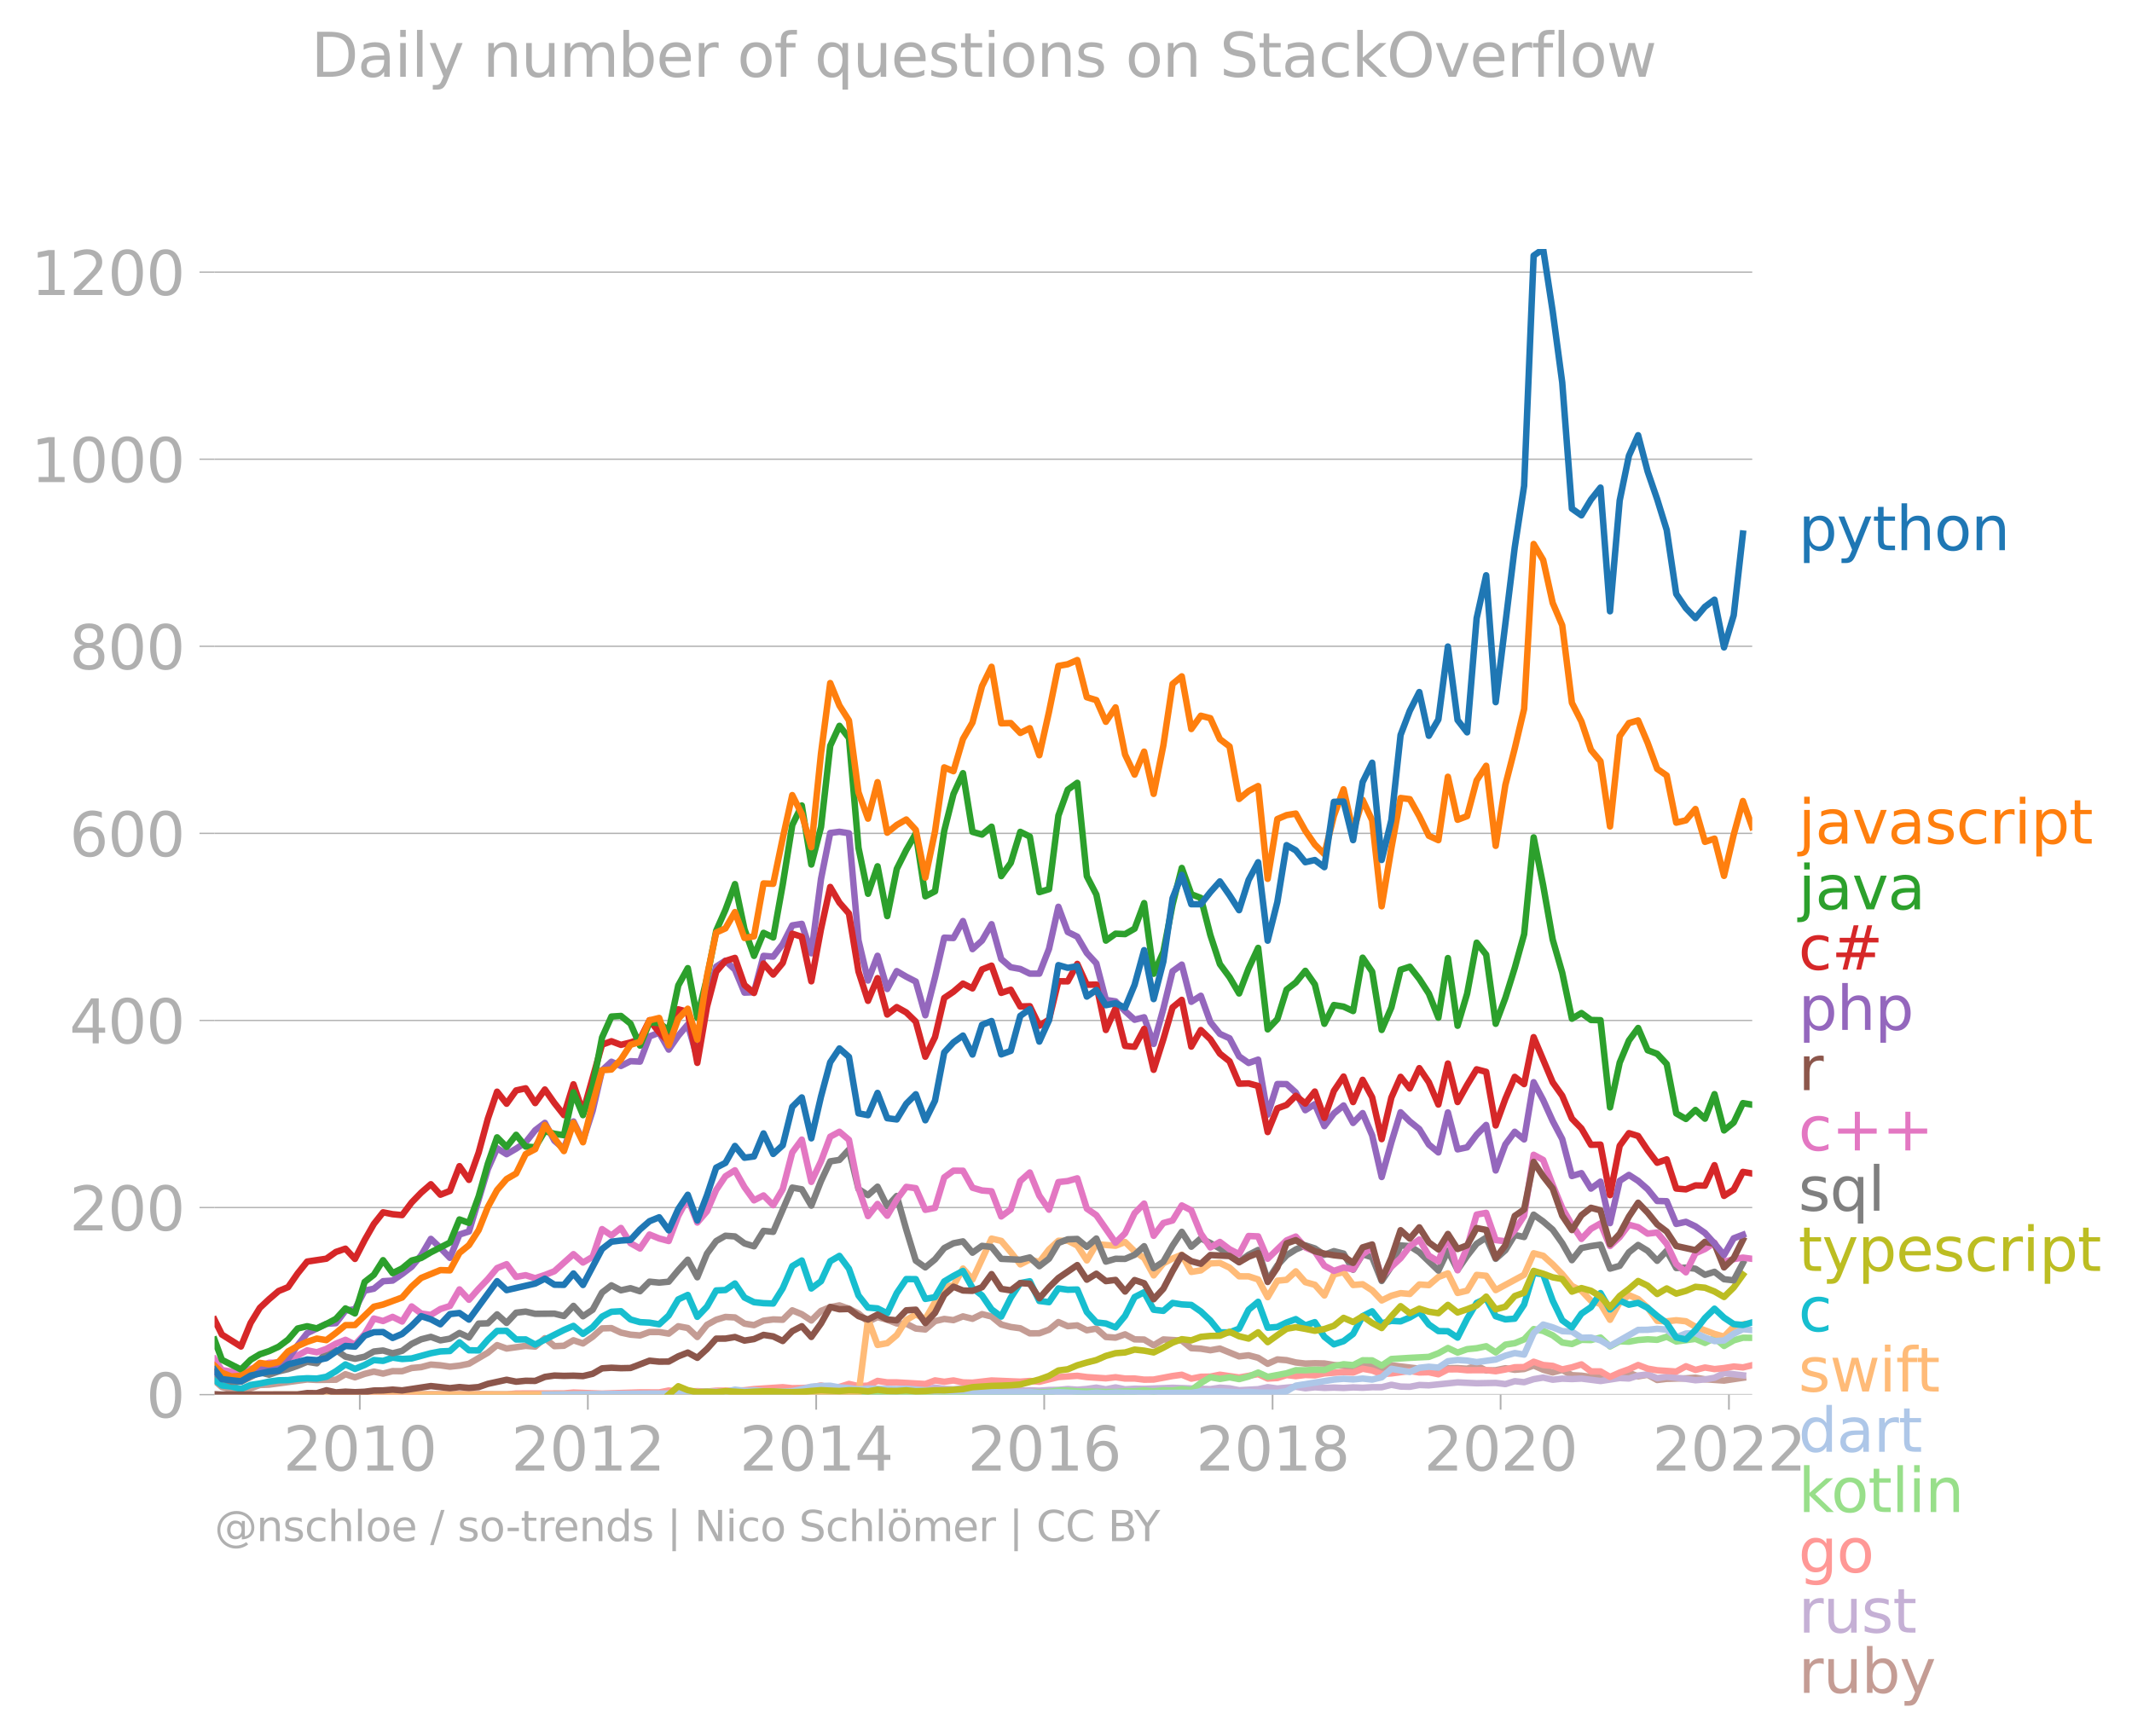 <svg xmlns:xlink="http://www.w3.org/1999/xlink" width="660.203" height="537.789" viewBox="0 0 495.152 403.341" xmlns="http://www.w3.org/2000/svg"><defs><style>*{stroke-linejoin:round;stroke-linecap:butt}</style></defs><g id="figure_1"><path d="M0 403.341h495.152V0H0v403.341z" style="fill:none" id="patch_1"/><g id="axes_1"><path d="M49.83 323.95h357.12V57.838H49.83V323.95z" style="fill:none" id="patch_2"/><g id="matplotlib.axis_1"><g id="xtick_1"><g id="line2d_1"><defs><path id="m61277f8caa" d="M0 0v3.5" style="stroke:#b0b0b0;stroke-width:.4"/></defs><use xlink:href="#m61277f8caa" x="83.565" y="323.95" style="fill:#b0b0b0;stroke:#b0b0b0;stroke-width:.4"/></g><g style="fill:#b0b0b0" transform="matrix(.14 0 0 -.14 65.75 341.588)" id="text_1"><defs><path id="DejaVuSans-32" d="M1228 531h2203V0H469v531q359 372 979 998 621 627 780 809 303 340 423 576 121 236 121 464 0 372-261 606-261 235-680 235-297 0-627-103-329-103-704-313v638q381 153 712 231 332 78 607 78 725 0 1156-363 431-362 431-968 0-288-108-546-107-257-392-607-78-91-497-524-418-433-1181-1211z" transform="scale(.016)"/><path id="DejaVuSans-30" d="M2034 4250q-487 0-733-480-245-479-245-1442 0-959 245-1439 246-480 733-480 491 0 736 480 246 480 246 1439 0 963-246 1442-245 480-736 480zm0 500q785 0 1199-621 414-620 414-1801 0-1178-414-1799Q2819-91 2034-91q-784 0-1198 620-414 621-414 1799 0 1181 414 1801 414 621 1198 621z" transform="scale(.016)"/><path id="DejaVuSans-31" d="M794 531h1031v3560L703 3866v575l1116 225h631V531h1031V0H794v531z" transform="scale(.016)"/></defs><use xlink:href="#DejaVuSans-32"/><use xlink:href="#DejaVuSans-30" x="63.623"/><use xlink:href="#DejaVuSans-31" x="127.246"/><use xlink:href="#DejaVuSans-30" x="190.869"/></g></g><g id="xtick_2"><use xlink:href="#m61277f8caa" x="136.525" y="323.95" style="fill:#b0b0b0;stroke:#b0b0b0;stroke-width:.4" id="line2d_2"/><g style="fill:#b0b0b0" transform="matrix(.14 0 0 -.14 118.71 341.588)" id="text_2"><use xlink:href="#DejaVuSans-32"/><use xlink:href="#DejaVuSans-30" x="63.623"/><use xlink:href="#DejaVuSans-31" x="127.246"/><use xlink:href="#DejaVuSans-32" x="190.869"/></g></g><g id="xtick_3"><use xlink:href="#m61277f8caa" x="189.558" y="323.95" style="fill:#b0b0b0;stroke:#b0b0b0;stroke-width:.4" id="line2d_3"/><g style="fill:#b0b0b0" transform="matrix(.14 0 0 -.14 171.743 341.588)" id="text_3"><defs><path id="DejaVuSans-34" d="M2419 4116 825 1625h1594v2491zm-166 550h794V1625h666v-525h-666V0h-628v1100H313v609l1940 2957z" transform="scale(.016)"/></defs><use xlink:href="#DejaVuSans-32"/><use xlink:href="#DejaVuSans-30" x="63.623"/><use xlink:href="#DejaVuSans-31" x="127.246"/><use xlink:href="#DejaVuSans-34" x="190.869"/></g></g><g id="xtick_4"><use xlink:href="#m61277f8caa" x="242.519" y="323.95" style="fill:#b0b0b0;stroke:#b0b0b0;stroke-width:.4" id="line2d_4"/><g style="fill:#b0b0b0" transform="matrix(.14 0 0 -.14 224.704 341.588)" id="text_4"><defs><path id="DejaVuSans-36" d="M2113 2584q-425 0-674-291-248-290-248-796 0-503 248-796 249-292 674-292t673 292q248 293 248 796 0 506-248 796-248 291-673 291zm1253 1979v-575q-238 112-480 171-242 60-480 60-625 0-955-422-329-422-376-1275 184 272 462 417 279 145 613 145 703 0 1111-427 408-426 408-1160 0-719-425-1154Q2819-91 2113-91q-810 0-1238 620-428 621-428 1799 0 1106 525 1764t1409 658q238 0 480-47t505-140z" transform="scale(.016)"/></defs><use xlink:href="#DejaVuSans-32"/><use xlink:href="#DejaVuSans-30" x="63.623"/><use xlink:href="#DejaVuSans-31" x="127.246"/><use xlink:href="#DejaVuSans-36" x="190.869"/></g></g><g id="xtick_5"><use xlink:href="#m61277f8caa" x="295.552" y="323.95" style="fill:#b0b0b0;stroke:#b0b0b0;stroke-width:.4" id="line2d_5"/><g style="fill:#b0b0b0" transform="matrix(.14 0 0 -.14 277.737 341.588)" id="text_5"><defs><path id="DejaVuSans-38" d="M2034 2216q-450 0-708-241-257-241-257-662 0-422 257-663 258-241 708-241t709 242q260 243 260 662 0 421-258 662-257 241-711 241zm-631 268q-406 100-633 378-226 279-226 679 0 559 398 884 399 325 1092 325 697 0 1094-325t397-884q0-400-227-679-226-278-629-378 456-106 710-416 255-309 255-755 0-679-414-1042Q2806-91 2034-91q-771 0-1186 362-414 363-414 1042 0 446 256 755 257 310 713 416zm-231 997q0-362 226-565 227-203 636-203 407 0 636 203 230 203 230 565 0 363-230 566-229 203-636 203-409 0-636-203-226-203-226-566z" transform="scale(.016)"/></defs><use xlink:href="#DejaVuSans-32"/><use xlink:href="#DejaVuSans-30" x="63.623"/><use xlink:href="#DejaVuSans-31" x="127.246"/><use xlink:href="#DejaVuSans-38" x="190.869"/></g></g><g id="xtick_6"><use xlink:href="#m61277f8caa" x="348.512" y="323.95" style="fill:#b0b0b0;stroke:#b0b0b0;stroke-width:.4" id="line2d_6"/><g style="fill:#b0b0b0" transform="matrix(.14 0 0 -.14 330.697 341.588)" id="text_6"><use xlink:href="#DejaVuSans-32"/><use xlink:href="#DejaVuSans-30" x="63.623"/><use xlink:href="#DejaVuSans-32" x="127.246"/><use xlink:href="#DejaVuSans-30" x="190.869"/></g></g><g id="xtick_7"><use xlink:href="#m61277f8caa" x="401.545" y="323.95" style="fill:#b0b0b0;stroke:#b0b0b0;stroke-width:.4" id="line2d_7"/><g style="fill:#b0b0b0" transform="matrix(.14 0 0 -.14 383.73 341.588)" id="text_7"><use xlink:href="#DejaVuSans-32"/><use xlink:href="#DejaVuSans-30" x="63.623"/><use xlink:href="#DejaVuSans-32" x="127.246"/><use xlink:href="#DejaVuSans-32" x="190.869"/></g></g></g><g id="matplotlib.axis_2"><g id="ytick_1"><path d="M49.83 323.95h357.12" clip-path="url(#p3727a411cb)" style="fill:none;stroke:#b0b0b0;stroke-width:.3;stroke-linecap:square" id="line2d_8"/><g id="line2d_9"><defs><path id="mdac8c1ef6e" d="M0 0h-3.5" style="stroke:#b0b0b0;stroke-width:.3"/></defs><use xlink:href="#mdac8c1ef6e" x="49.83" y="323.95" style="fill:#b0b0b0;stroke:#b0b0b0;stroke-width:.3"/></g><use xlink:href="#DejaVuSans-30" style="fill:#b0b0b0" transform="matrix(.14 0 0 -.14 33.922 329.269)" id="text_8"/></g><g id="ytick_2"><path d="M49.83 280.494h357.12" clip-path="url(#p3727a411cb)" style="fill:none;stroke:#b0b0b0;stroke-width:.3;stroke-linecap:square" id="line2d_10"/><use xlink:href="#mdac8c1ef6e" x="49.83" y="280.494" style="fill:#b0b0b0;stroke:#b0b0b0;stroke-width:.3" id="line2d_11"/><g style="fill:#b0b0b0" transform="matrix(.14 0 0 -.14 16.108 285.813)" id="text_9"><use xlink:href="#DejaVuSans-32"/><use xlink:href="#DejaVuSans-30" x="63.623"/><use xlink:href="#DejaVuSans-30" x="127.246"/></g></g><g id="ytick_3"><path d="M49.83 237.038h357.12" clip-path="url(#p3727a411cb)" style="fill:none;stroke:#b0b0b0;stroke-width:.3;stroke-linecap:square" id="line2d_12"/><use xlink:href="#mdac8c1ef6e" x="49.83" y="237.038" style="fill:#b0b0b0;stroke:#b0b0b0;stroke-width:.3" id="line2d_13"/><g style="fill:#b0b0b0" transform="matrix(.14 0 0 -.14 16.108 242.357)" id="text_10"><use xlink:href="#DejaVuSans-34"/><use xlink:href="#DejaVuSans-30" x="63.623"/><use xlink:href="#DejaVuSans-30" x="127.246"/></g></g><g id="ytick_4"><path d="M49.83 193.582h357.12" clip-path="url(#p3727a411cb)" style="fill:none;stroke:#b0b0b0;stroke-width:.3;stroke-linecap:square" id="line2d_14"/><use xlink:href="#mdac8c1ef6e" x="49.83" y="193.582" style="fill:#b0b0b0;stroke:#b0b0b0;stroke-width:.3" id="line2d_15"/><g style="fill:#b0b0b0" transform="matrix(.14 0 0 -.14 16.108 198.9)" id="text_11"><use xlink:href="#DejaVuSans-36"/><use xlink:href="#DejaVuSans-30" x="63.623"/><use xlink:href="#DejaVuSans-30" x="127.246"/></g></g><g id="ytick_5"><path d="M49.83 150.126h357.12" clip-path="url(#p3727a411cb)" style="fill:none;stroke:#b0b0b0;stroke-width:.3;stroke-linecap:square" id="line2d_16"/><use xlink:href="#mdac8c1ef6e" x="49.83" y="150.126" style="fill:#b0b0b0;stroke:#b0b0b0;stroke-width:.3" id="line2d_17"/><g style="fill:#b0b0b0" transform="matrix(.14 0 0 -.14 16.108 155.445)" id="text_12"><use xlink:href="#DejaVuSans-38"/><use xlink:href="#DejaVuSans-30" x="63.623"/><use xlink:href="#DejaVuSans-30" x="127.246"/></g></g><g id="ytick_6"><path d="M49.83 106.67h357.12" clip-path="url(#p3727a411cb)" style="fill:none;stroke:#b0b0b0;stroke-width:.3;stroke-linecap:square" id="line2d_18"/><use xlink:href="#mdac8c1ef6e" x="49.83" y="106.67" style="fill:#b0b0b0;stroke:#b0b0b0;stroke-width:.3" id="line2d_19"/><g style="fill:#b0b0b0" transform="matrix(.14 0 0 -.14 7.2 111.989)" id="text_13"><use xlink:href="#DejaVuSans-31"/><use xlink:href="#DejaVuSans-30" x="63.623"/><use xlink:href="#DejaVuSans-30" x="127.246"/><use xlink:href="#DejaVuSans-30" x="190.869"/></g></g><g id="ytick_7"><path d="M49.83 63.214h357.12" clip-path="url(#p3727a411cb)" style="fill:none;stroke:#b0b0b0;stroke-width:.3;stroke-linecap:square" id="line2d_20"/><use xlink:href="#mdac8c1ef6e" x="49.83" y="63.214" style="fill:#b0b0b0;stroke:#b0b0b0;stroke-width:.3" id="line2d_21"/><g style="fill:#b0b0b0" transform="matrix(.14 0 0 -.14 7.2 68.533)" id="text_14"><use xlink:href="#DejaVuSans-31"/><use xlink:href="#DejaVuSans-32" x="63.623"/><use xlink:href="#DejaVuSans-30" x="127.246"/><use xlink:href="#DejaVuSans-30" x="190.869"/></g></g></g><path d="m49.83 320.731 1.705 1.467 2.213.593 2.212.03 2.25-.336 2.14-.762 2.14-.086 8.85-1.199 2.25.112 4.425-.056 2.213-1.288 2.213.728 2.249-.8 2.14-.53 2.14.468 2.213-.576 2.212.015 2.213-.74 2.213-.206 2.249-.59 2.213.167 2.212.324 2.213-.245 2.213-.441 4.389-2.569 2.14-1.756 2.213.79 4.425-.615 2.213.168 2.249-1.948 2.213 1.845 2.212-.093 2.213-1.269 2.213.73 2.249-1.55 2.176-1.945 2.177-.066 2.213 1.042 2.212.479 2.213.187 2.213-.804 2.249.007 2.213.37 2.212-1.709 2.213.405 2.213 2.09 2.249-2.831 2.14-1.178 2.14-.651 2.213.115 2.213 1.434 2.212.355 2.213-1.035 2.249-.295 2.213.084 2.212-2.193 2.213.904 2.213 1.458 2.249-2.23 2.14-.88 2.14-.402 2.213.787 2.213 1.106 2.212 1.878 2.213-1.044 2.25.602 2.212.869 2.213.057 2.212 1.124 2.213.214 2.25-1.941 2.14-.503 2.14.279 2.212-.874 2.213.558 2.213-1.08 2.212.547 2.25 1.858 2.212.58 2.213.296 2.213 1.181 2.212-.018 2.25-.827 2.176-1.781 2.176.961 2.213-.19 2.213 1.137 2.212-.383 2.213 1.946 2.25.154 2.212-.767 2.213 1.166 2.212.043 2.213 1.324 2.25-1.346 4.28.26 2.212 1.768 2.213.117 2.213.361 2.212-.389 4.462 1.816 2.213-.253 2.213.58 2.212 1.39 2.25-1.01 2.14.172 2.14.53 2.212.257 2.213-.069 2.213.047 2.213.353 2.249.21 2.212.451 2.213-.682 4.425.834 2.25-.729 6.493.773 2.212.278 2.213.062 2.213-.44 2.249-.035 2.212.142 2.213-.689 2.213 1.095 2.213-.05 2.249-.463 2.176.364 2.177-.182 2.212-.82 2.213.981 2.213.633 2.213-.577 2.249 1.22 2.212.11 2.213.297 2.213-.42 2.212.588 2.25-.512 2.14-.608 2.14.811 2.213-.366 2.212 1.214 2.213-.265 4.462-.127 2.212-.148 2.213.372 4.426.302 4.389-.652h0" clip-path="url(#p3727a411cb)" style="fill:none;stroke:#c49c94;stroke-width:1.5;stroke-linecap:square" id="line2d_22"/><path d="M95.608 323.95h33.155l41.933-.087 2.213-.06 4.425.063 11.1-.007 2.249-.19 4.28.078 4.426-.113 2.212-.046 4.462-.55 2.213.238 2.213-.574 2.212.11 2.213-.047 2.25-.448 2.14.306 2.14.107 4.425-.54 2.213.05 4.461.4 4.426.378 2.213-.068 2.212.089 2.25-.155 2.176-.036 2.176-.188 2.213.153 2.213-.174 2.212-.312 2.213.396 2.25-.448 2.212.45 2.213-.142 2.212.034 6.602-.25 8.779.308 2.212-.33 2.25.154 2.212.43 4.426-.232 2.212-.471 2.25.315 4.28-.414 2.212.353 2.213-.233 2.213.146 2.213-.076 2.249.09 2.212-.137 2.213.089 2.213-.133 2.212.007 2.25-.568 2.14.415 2.14.054 2.213-.422 2.212.086 6.675-.687 4.425.203 4.426-.077 2.249.267 2.176-.671 2.177.236 2.212-.704 2.213-.368 2.213.498 2.213-.246 2.249.091 2.212-.113 4.426.565 4.461-.69 2.14.107 2.14-.682 2.214-.278 2.212.888 2.213-.33 4.462.491 2.212.32 2.213-.194 2.213-.385 2.213-1.08 4.389.513h0" clip-path="url(#p3727a411cb)" style="fill:none;stroke:#c5b0d5;stroke-width:1.5;stroke-linecap:square" id="line2d_23"/><path d="m78.015 323.95 2.213-.478 2.213.4 6.529.022 19.95-.07 8.743.075 2.213-.209 11.1-.02 2.212-.198 6.638.246 8.815-.29 4.462.017 2.213-.444 2.212.234 4.426-.077 2.249.084 2.14-.2 4.353-.005 2.213-.096 2.212-.266 6.675-.442 2.212.23 2.213-.034 2.213-.161 2.249-.442 2.14.525 2.14-.188 2.213-.69 2.213.514 2.212-.123 2.213-1.096 2.25.343h2.212l6.638.379 2.25-.841 2.14.321 2.14-.307 2.212.455 2.213.056 4.425-.504 4.462.187 2.213.086 2.213-.158 2.212.179 4.426-1.083 4.389-.299 2.213.296 4.425.294 2.25-.26 2.212.308 2.213-.006 2.212.267 2.213-.029 4.39-.825 2.14-.29 2.212.905 2.213-.435 2.213-.036 2.212-.44 4.462.65 4.426-.79 2.212 1.03 2.25-.12 2.14-.69 2.14.242 2.212-.259 2.213.077 2.213-.446 4.462-.31 2.212.114 2.213-.886 2.213.401 2.212.84 2.25-.155 4.28-.567 2.213.346 2.212-.052 2.213.472 2.213-1.138 2.249-.014 2.212.21 4.426-.022 2.213.254 2.249-.407 2.176-.515 2.177-.038 2.212-1.242 2.213.765 2.213.198 2.213.818 2.249-.483 2.212-.682 2.213 1.628 2.213.001 2.212 1.282 2.25-1.017 2.14-.766 2.14-.979 2.213.836 2.212.384 4.426.294 2.249-1.227 2.212.846 2.213-.558 2.213.37 2.213-.237 2.249-.365 2.14.21 2.14-.504h0" clip-path="url(#p3727a411cb)" style="fill:none;stroke:#ff9896;stroke-width:1.5;stroke-linecap:square" id="line2d_24"/><g style="fill:#1f77b4" transform="matrix(.14 0 0 -.14 417.664 127.807)" id="text_15"><defs><path id="DejaVuSans-70" d="M1159 525v-1856H581v4831h578v-531q182 312 458 463 277 152 661 152 638 0 1036-506 399-506 399-1331T3314 415Q2916-91 2278-91q-384 0-661 152-276 152-458 464zm1957 1222q0 634-261 995t-717 361q-457 0-718-361t-261-995q0-634 261-995t718-361q456 0 717 361t261 995z" transform="scale(.016)"/><path id="DejaVuSans-79" d="M2059-325q-243-625-475-815-231-191-618-191H506v481h338q237 0 368 113 132 112 291 531l103 262L191 3500h609L1894 763l1094 2737h609L2059-325z" transform="scale(.016)"/><path id="DejaVuSans-74" d="M1172 4494v-994h1184v-447H1172V1153q0-428 117-550t477-122h590V0h-590q-666 0-919 248-253 249-253 905v1900H172v447h422v994h578z" transform="scale(.016)"/><path id="DejaVuSans-68" d="M3513 2113V0h-575v2094q0 497-194 743-194 247-581 247-466 0-735-297-269-296-269-809V0H581v4863h578V2956q207 316 486 472 280 156 646 156 603 0 912-373 310-373 310-1098z" transform="scale(.016)"/><path id="DejaVuSans-6f" d="M1959 3097q-462 0-731-361t-269-989q0-628 267-989 268-361 733-361 460 0 728 362 269 363 269 988 0 622-269 986-268 364-728 364zm0 487q750 0 1178-488 429-487 429-1349 0-859-429-1349Q2709-91 1959-91q-753 0-1180 489-426 490-426 1349 0 862 426 1349 427 488 1180 488z" transform="scale(.016)"/><path id="DejaVuSans-6e" d="M3513 2113V0h-575v2094q0 497-194 743-194 247-581 247-466 0-735-297-269-296-269-809V0H581v3500h578v-544q207 316 486 472 280 156 646 156 603 0 912-373 310-373 310-1098z" transform="scale(.016)"/></defs><use xlink:href="#DejaVuSans-70"/><use xlink:href="#DejaVuSans-79" x="63.477"/><use xlink:href="#DejaVuSans-74" x="122.656"/><use xlink:href="#DejaVuSans-68" x="161.865"/><use xlink:href="#DejaVuSans-6f" x="225.244"/><use xlink:href="#DejaVuSans-6e" x="286.426"/></g><g style="fill:#ff7f0e" transform="matrix(.14 0 0 -.14 417.664 195.966)" id="text_16"><defs><path id="DejaVuSans-6a" d="M603 3500h575V-63q0-668-255-968-254-300-820-300h-219v487H38q328 0 446 152Q603-541 603-63v3563zm0 1363h575v-729H603v729z" transform="scale(.016)"/><path id="DejaVuSans-61" d="M2194 1759q-697 0-966-159t-269-544q0-306 202-486 202-179 548-179 479 0 768 339t289 901v128h-572zm1147 238V0h-575v531q-197-318-491-470T1556-91q-537 0-855 302-317 302-317 808 0 590 395 890 396 300 1180 300h807v57q0 397-261 614t-733 217q-300 0-585-72-284-72-546-216v532q315 122 612 182 297 61 578 61 760 0 1135-394 375-393 375-1193z" transform="scale(.016)"/><path id="DejaVuSans-76" d="M191 3500h609L1894 563l1094 2937h609L2284 0h-781L191 3500z" transform="scale(.016)"/><path id="DejaVuSans-73" d="M2834 3397v-544q-243 125-506 187-262 63-544 63-428 0-642-131t-214-394q0-200 153-314t616-217l197-44q612-131 870-370t258-667q0-488-386-773Q2250-91 1575-91q-281 0-586 55T347 128v594q319-166 628-249 309-82 613-82 406 0 624 139 219 139 219 392 0 234-158 359-157 125-692 241l-200 47q-534 112-772 345-237 233-237 639 0 494 350 762 350 269 994 269 318 0 599-47 282-46 519-140z" transform="scale(.016)"/><path id="DejaVuSans-63" d="M3122 3366v-538q-244 135-489 202t-495 67q-560 0-870-355-309-354-309-995t309-996q310-354 870-354 250 0 495 67t489 202V134Q2881 22 2623-34q-257-57-548-57-791 0-1257 497-465 497-465 1341 0 856 470 1346 471 491 1290 491 265 0 518-55 253-54 491-163z" transform="scale(.016)"/><path id="DejaVuSans-72" d="M2631 2963q-97 56-211 82-114 27-251 27-488 0-749-317t-261-911V0H581v3500h578v-544q182 319 472 473 291 155 707 155 59 0 131-8 72-7 159-23l3-590z" transform="scale(.016)"/><path id="DejaVuSans-69" d="M603 3500h575V0H603v3500zm0 1363h575v-729H603v729z" transform="scale(.016)"/></defs><use xlink:href="#DejaVuSans-6a"/><use xlink:href="#DejaVuSans-61" x="27.783"/><use xlink:href="#DejaVuSans-76" x="89.063"/><use xlink:href="#DejaVuSans-61" x="148.242"/><use xlink:href="#DejaVuSans-73" x="209.521"/><use xlink:href="#DejaVuSans-63" x="261.621"/><use xlink:href="#DejaVuSans-72" x="316.602"/><use xlink:href="#DejaVuSans-69" x="357.715"/><use xlink:href="#DejaVuSans-70" x="385.498"/><use xlink:href="#DejaVuSans-74" x="448.975"/></g><g style="fill:#2ca02c" transform="matrix(.14 0 0 -.14 417.664 211.23)" id="text_17"><use xlink:href="#DejaVuSans-6a"/><use xlink:href="#DejaVuSans-61" x="27.783"/><use xlink:href="#DejaVuSans-76" x="89.063"/><use xlink:href="#DejaVuSans-61" x="148.242"/></g><g style="fill:#d62728" transform="matrix(.14 0 0 -.14 417.664 225.23)" id="text_18"><defs><path id="DejaVuSans-23" d="M3272 2816h-909l-263-1044h916l256 1044zm-469 1778-325-1297h913l328 1297h500l-322-1297h975v-481H3775l-256-1044h994v-478H3397L3072 0h-500l322 1294h-916L1656 0h-503l325 1294H494v478h1100l262 1044H850v481h1128l319 1297h506z" transform="scale(.016)"/></defs><use xlink:href="#DejaVuSans-63"/><use xlink:href="#DejaVuSans-23" x="54.98"/></g><g style="fill:#9467bd" transform="matrix(.14 0 0 -.14 417.664 239.23)" id="text_19"><use xlink:href="#DejaVuSans-70"/><use xlink:href="#DejaVuSans-68" x="63.477"/><use xlink:href="#DejaVuSans-70" x="126.855"/></g><use xlink:href="#DejaVuSans-72" style="fill:#8c564b" transform="matrix(.14 0 0 -.14 417.664 253.23)" id="text_20"/><g style="fill:#e377c2" transform="matrix(.14 0 0 -.14 417.664 267.23)" id="text_21"><defs><path id="DejaVuSans-2b" d="M2944 4013V2272h1740v-531H2944V0h-525v1741H678v531h1741v1741h525z" transform="scale(.016)"/></defs><use xlink:href="#DejaVuSans-63"/><use xlink:href="#DejaVuSans-2b" x="54.98"/><use xlink:href="#DejaVuSans-2b" x="138.77"/></g><g style="fill:#7f7f7f" transform="matrix(.14 0 0 -.14 417.664 281.23)" id="text_22"><defs><path id="DejaVuSans-71" d="M947 1747q0-634 261-995t717-361q456 0 718 361 263 361 263 995t-263 995q-262 361-718 361t-717-361q-261-361-261-995zM2906 525q-181-312-458-464-276-152-664-152-634 0-1033 506-398 507-398 1332t398 1331q399 506 1033 506 388 0 664-152 277-151 458-463v531h575v-4831h-575V525z" transform="scale(.016)"/><path id="DejaVuSans-6c" d="M603 4863h575V0H603v4863z" transform="scale(.016)"/></defs><use xlink:href="#DejaVuSans-73"/><use xlink:href="#DejaVuSans-71" x="52.1"/><use xlink:href="#DejaVuSans-6c" x="115.576"/></g><g style="fill:#bcbd22" transform="matrix(.14 0 0 -.14 417.664 295.23)" id="text_23"><defs><path id="DejaVuSans-65" d="M3597 1894v-281H953q38-594 358-905t892-311q331 0 642 81t618 244V178Q3153 47 2828-22t-659-69q-838 0-1327 487-489 488-489 1320 0 859 464 1363 464 505 1252 505 706 0 1117-455 411-454 411-1235zm-575 169q-6 471-264 752-258 282-683 282-481 0-770-272t-333-766l2050 4z" transform="scale(.016)"/></defs><use xlink:href="#DejaVuSans-74"/><use xlink:href="#DejaVuSans-79" x="39.209"/><use xlink:href="#DejaVuSans-70" x="98.389"/><use xlink:href="#DejaVuSans-65" x="161.865"/><use xlink:href="#DejaVuSans-73" x="223.389"/><use xlink:href="#DejaVuSans-63" x="275.488"/><use xlink:href="#DejaVuSans-72" x="330.469"/><use xlink:href="#DejaVuSans-69" x="371.582"/><use xlink:href="#DejaVuSans-70" x="399.365"/><use xlink:href="#DejaVuSans-74" x="462.842"/></g><use xlink:href="#DejaVuSans-63" style="fill:#17becf" transform="matrix(.14 0 0 -.14 417.664 309.23)" id="text_24"/><g style="fill:#aec7e8" transform="matrix(.14 0 0 -.14 417.664 337.23)" id="text_25"><defs><path id="DejaVuSans-64" d="M2906 2969v1894h575V0h-575v525q-181-312-458-464-276-152-664-152-634 0-1033 506-398 507-398 1332t398 1331q399 506 1033 506 388 0 664-152 277-151 458-463zM947 1747q0-634 261-995t717-361q456 0 718 361 263 361 263 995t-263 995q-262 361-718 361t-717-361q-261-361-261-995z" transform="scale(.016)"/></defs><use xlink:href="#DejaVuSans-64"/><use xlink:href="#DejaVuSans-61" x="63.477"/><use xlink:href="#DejaVuSans-72" x="124.756"/><use xlink:href="#DejaVuSans-74" x="165.869"/></g><g style="fill:#ffbb78" transform="matrix(.14 0 0 -.14 417.664 323.23)" id="text_26"><defs><path id="DejaVuSans-77" d="M269 3500h575l719-2731 715 2731h678l719-2731 716 2731h575L4050 0h-678l-753 2869L1863 0h-679L269 3500z" transform="scale(.016)"/><path id="DejaVuSans-66" d="M2375 4863v-479h-550q-309 0-430-125-120-125-120-450v-309h947v-447h-947V0H697v3053H147v447h550v244q0 584 272 851 272 268 862 268h544z" transform="scale(.016)"/></defs><use xlink:href="#DejaVuSans-73"/><use xlink:href="#DejaVuSans-77" x="52.1"/><use xlink:href="#DejaVuSans-69" x="133.887"/><use xlink:href="#DejaVuSans-66" x="161.67"/><use xlink:href="#DejaVuSans-74" x="195.125"/></g><g style="fill:#98df8a" transform="matrix(.14 0 0 -.14 417.664 351.23)" id="text_27"><defs><path id="DejaVuSans-6b" d="M581 4863h578V1991l1716 1509h734L1753 1863 3688 0h-750L1159 1709V0H581v4863z" transform="scale(.016)"/></defs><use xlink:href="#DejaVuSans-6b"/><use xlink:href="#DejaVuSans-6f" x="54.285"/><use xlink:href="#DejaVuSans-74" x="115.467"/><use xlink:href="#DejaVuSans-6c" x="154.676"/><use xlink:href="#DejaVuSans-69" x="182.459"/><use xlink:href="#DejaVuSans-6e" x="210.242"/></g><g style="fill:#ff9896" transform="matrix(.14 0 0 -.14 417.664 365.23)" id="text_28"><defs><path id="DejaVuSans-67" d="M2906 1791q0 625-258 968-257 344-723 344-462 0-720-344-258-343-258-968 0-622 258-966t720-344q466 0 723 344 258 344 258 966zm575-1357q0-893-397-1329-396-436-1215-436-303 0-572 45t-522 139v559q253-137 500-202 247-66 503-66 566 0 847 295t281 892v285q-178-310-456-463T1784 0Q1141 0 747 490 353 981 353 1791q0 812 394 1302 394 491 1037 491 388 0 666-153t456-462v531h575V434z" transform="scale(.016)"/></defs><use xlink:href="#DejaVuSans-67"/><use xlink:href="#DejaVuSans-6f" x="63.477"/></g><g style="fill:#c5b0d5" transform="matrix(.14 0 0 -.14 417.664 379.23)" id="text_29"><defs><path id="DejaVuSans-75" d="M544 1381v2119h575V1403q0-497 193-746 194-248 582-248 465 0 735 297 271 297 271 810v1984h575V0h-575v538q-209-319-486-474-276-155-642-155-603 0-916 375-312 375-312 1097zm1447 2203z" transform="scale(.016)"/></defs><use xlink:href="#DejaVuSans-72"/><use xlink:href="#DejaVuSans-75" x="41.113"/><use xlink:href="#DejaVuSans-73" x="104.492"/><use xlink:href="#DejaVuSans-74" x="156.592"/></g><g style="fill:#c49c94" transform="matrix(.14 0 0 -.14 417.664 393.23)" id="text_30"><defs><path id="DejaVuSans-62" d="M3116 1747q0 634-261 995t-717 361q-457 0-718-361t-261-995q0-634 261-995t718-361q456 0 717 361t261 995zM1159 2969q182 312 458 463 277 152 661 152 638 0 1036-506 399-506 399-1331T3314 415Q2916-91 2278-91q-384 0-661 152-276 152-458 464V0H581v4863h578V2969z" transform="scale(.016)"/></defs><use xlink:href="#DejaVuSans-72"/><use xlink:href="#DejaVuSans-75" x="41.113"/><use xlink:href="#DejaVuSans-62" x="104.492"/><use xlink:href="#DejaVuSans-79" x="167.969"/></g><g style="fill:#b0b0b0" transform="matrix(.097 0 0 -.097 49.83 357.986)" id="text_31"><defs><path id="DejaVuSans-40" d="M2381 1678q0-447 222-702 222-254 610-254 384 0 604 256 221 256 221 700 0 438-225 695-225 258-607 258-378 0-602-256-223-256-223-697zm1703-934q-187-241-429-355t-564-114q-538 0-874 389t-336 1014q0 625 337 1015 338 391 873 391 322 0 565-117 244-117 428-354v409h447V722q457 69 714 417 258 349 258 902 0 334-99 628-98 294-298 544-325 409-792 626t-1017 217q-384 0-738-102-353-101-653-301-490-319-767-836-276-517-276-1120 0-497 179-932 180-434 521-765 328-325 759-495 431-171 922-171 403 0 792 136t714 389l281-347q-390-303-851-464t-936-161q-578 0-1091 205-512 205-912 595Q841 78 631 592q-209 514-209 1105 0 569 212 1084 213 516 607 907 403 396 931 607t1119 211q662 0 1229-272 568-271 952-771 234-307 357-666 124-359 124-744 0-822-497-1297T4084 263v481z" transform="scale(.016)"/><path id="DejaVuSans-2f" d="M1625 4666h531L531-594H0l1625 5260z" transform="scale(.016)"/><path id="DejaVuSans-2d" d="M313 2009h1684v-512H313v512z" transform="scale(.016)"/><path id="DejaVuSans-7c" d="M1344 4891v-6400H813v6400h531z" transform="scale(.016)"/><path id="DejaVuSans-4e" d="M628 4666h850L3547 763v3903h612V0h-850L1241 3903V0H628v4666z" transform="scale(.016)"/><path id="DejaVuSans-53" d="M3425 4513v-616q-359 172-678 256-319 85-616 85-515 0-795-200t-280-569q0-310 186-468 186-157 705-254l381-78q706-135 1042-474t336-907q0-679-455-1029Q2797-91 1919-91q-331 0-705 75-373 75-773 222v650q384-215 753-325 369-109 725-109 540 0 834 212 294 213 294 607 0 343-211 537t-692 291l-385 75q-706 140-1022 440-315 300-315 835 0 619 436 975t1201 356q329 0 669-60 341-59 697-177z" transform="scale(.016)"/><path id="DejaVuSans-f6" d="M1959 3097q-462 0-731-361t-269-989q0-628 267-989 268-361 733-361 460 0 728 362 269 363 269 988 0 622-269 986-268 364-728 364zm0 487q750 0 1178-488 429-487 429-1349 0-859-429-1349Q2709-91 1959-91q-753 0-1180 489-426 490-426 1349 0 862 426 1349 427 488 1180 488zm295 1266h634v-631h-634v631zm-1222 0h634v-631h-634v631z" transform="scale(.016)"/><path id="DejaVuSans-6d" d="M3328 2828q216 388 516 572t706 184q547 0 844-383 297-382 297-1088V0h-578v2094q0 503-179 746-178 244-543 244-447 0-707-297-259-296-259-809V0h-578v2094q0 506-178 748t-550 242q-441 0-701-298-259-298-259-808V0H581v3500h578v-544q197 322 472 475t653 153q382 0 649-194 267-193 395-562z" transform="scale(.016)"/><path id="DejaVuSans-43" d="M4122 4306v-665q-319 297-680 443-361 147-767 147-800 0-1225-489t-425-1414q0-922 425-1411t1225-489q406 0 767 147t680 444V359q-331-225-702-338-370-112-782-112-1060 0-1670 648-609 649-609 1771 0 1125 609 1773 610 649 1670 649 418 0 788-111 371-111 696-333z" transform="scale(.016)"/><path id="DejaVuSans-42" d="M1259 2228V519h1013q509 0 754 211 246 211 246 645 0 438-246 645-245 208-754 208H1259zm0 1919V2741h935q462 0 688 173 227 174 227 530 0 353-227 528-226 175-688 175h-935zm-631 519h1613q722 0 1112-300 391-300 391-853 0-429-200-682t-588-315q466-100 724-418 258-317 258-792 0-625-425-966Q3088 0 2303 0H628v4666z" transform="scale(.016)"/><path id="DejaVuSans-59" d="M-13 4666h679l1293-1919 1285 1919h678L2272 2222V0h-634v2222L-13 4666z" transform="scale(.016)"/></defs><use xlink:href="#DejaVuSans-40"/><use xlink:href="#DejaVuSans-6e" x="100"/><use xlink:href="#DejaVuSans-73" x="163.379"/><use xlink:href="#DejaVuSans-63" x="215.479"/><use xlink:href="#DejaVuSans-68" x="270.459"/><use xlink:href="#DejaVuSans-6c" x="333.838"/><use xlink:href="#DejaVuSans-6f" x="361.621"/><use xlink:href="#DejaVuSans-65" x="422.803"/><use xlink:href="#DejaVuSans-20" x="484.326"/><use xlink:href="#DejaVuSans-2f" x="516.113"/><use xlink:href="#DejaVuSans-20" x="549.805"/><use xlink:href="#DejaVuSans-73" x="581.592"/><use xlink:href="#DejaVuSans-6f" x="633.691"/><use xlink:href="#DejaVuSans-2d" x="696.748"/><use xlink:href="#DejaVuSans-74" x="732.832"/><use xlink:href="#DejaVuSans-72" x="772.041"/><use xlink:href="#DejaVuSans-65" x="810.904"/><use xlink:href="#DejaVuSans-6e" x="872.428"/><use xlink:href="#DejaVuSans-64" x="935.807"/><use xlink:href="#DejaVuSans-73" x="999.283"/><use xlink:href="#DejaVuSans-20" x="1051.383"/><use xlink:href="#DejaVuSans-7c" x="1083.17"/><use xlink:href="#DejaVuSans-20" x="1116.861"/><use xlink:href="#DejaVuSans-4e" x="1148.648"/><use xlink:href="#DejaVuSans-69" x="1223.453"/><use xlink:href="#DejaVuSans-63" x="1251.236"/><use xlink:href="#DejaVuSans-6f" x="1306.217"/><use xlink:href="#DejaVuSans-20" x="1367.398"/><use xlink:href="#DejaVuSans-53" x="1399.186"/><use xlink:href="#DejaVuSans-63" x="1462.662"/><use xlink:href="#DejaVuSans-68" x="1517.643"/><use xlink:href="#DejaVuSans-6c" x="1581.021"/><use xlink:href="#DejaVuSans-f6" x="1608.805"/><use xlink:href="#DejaVuSans-6d" x="1669.986"/><use xlink:href="#DejaVuSans-65" x="1767.398"/><use xlink:href="#DejaVuSans-72" x="1828.922"/><use xlink:href="#DejaVuSans-20" x="1870.035"/><use xlink:href="#DejaVuSans-7c" x="1901.822"/><use xlink:href="#DejaVuSans-20" x="1935.514"/><use xlink:href="#DejaVuSans-43" x="1967.301"/><use xlink:href="#DejaVuSans-43" x="2037.125"/><use xlink:href="#DejaVuSans-20" x="2106.949"/><use xlink:href="#DejaVuSans-42" x="2138.736"/><use xlink:href="#DejaVuSans-59" x="2201.84"/></g><g style="fill:#b0b0b0" transform="matrix(.14 0 0 -.14 72.244 17.838)" id="text_32"><defs><path id="DejaVuSans-44" d="M1259 4147V519h763q966 0 1414 437 448 438 448 1382 0 937-448 1373t-1414 436h-763zm-631 519h1297q1356 0 1990-564 635-564 635-1764 0-1207-638-1773Q3275 0 1925 0H628v4666z" transform="scale(.016)"/><path id="DejaVuSans-4f" d="M2522 4238q-688 0-1093-513-404-512-404-1397 0-881 404-1394 405-512 1093-512 687 0 1089 512 402 513 402 1394 0 885-402 1397-402 513-1089 513zm0 512q981 0 1568-658 588-658 588-1764 0-1103-588-1761Q3503-91 2522-91q-984 0-1574 656-589 657-589 1763t589 1764q590 658 1574 658z" transform="scale(.016)"/></defs><use xlink:href="#DejaVuSans-44"/><use xlink:href="#DejaVuSans-61" x="77.002"/><use xlink:href="#DejaVuSans-69" x="138.281"/><use xlink:href="#DejaVuSans-6c" x="166.064"/><use xlink:href="#DejaVuSans-79" x="193.848"/><use xlink:href="#DejaVuSans-20" x="253.027"/><use xlink:href="#DejaVuSans-6e" x="284.814"/><use xlink:href="#DejaVuSans-75" x="348.193"/><use xlink:href="#DejaVuSans-6d" x="411.572"/><use xlink:href="#DejaVuSans-62" x="508.984"/><use xlink:href="#DejaVuSans-65" x="572.461"/><use xlink:href="#DejaVuSans-72" x="633.984"/><use xlink:href="#DejaVuSans-20" x="675.098"/><use xlink:href="#DejaVuSans-6f" x="706.885"/><use xlink:href="#DejaVuSans-66" x="768.066"/><use xlink:href="#DejaVuSans-20" x="803.271"/><use xlink:href="#DejaVuSans-71" x="835.059"/><use xlink:href="#DejaVuSans-75" x="898.535"/><use xlink:href="#DejaVuSans-65" x="961.914"/><use xlink:href="#DejaVuSans-73" x="1023.438"/><use xlink:href="#DejaVuSans-74" x="1075.537"/><use xlink:href="#DejaVuSans-69" x="1114.746"/><use xlink:href="#DejaVuSans-6f" x="1142.529"/><use xlink:href="#DejaVuSans-6e" x="1203.711"/><use xlink:href="#DejaVuSans-73" x="1267.09"/><use xlink:href="#DejaVuSans-20" x="1319.189"/><use xlink:href="#DejaVuSans-6f" x="1350.977"/><use xlink:href="#DejaVuSans-6e" x="1412.158"/><use xlink:href="#DejaVuSans-20" x="1475.537"/><use xlink:href="#DejaVuSans-53" x="1507.324"/><use xlink:href="#DejaVuSans-74" x="1570.801"/><use xlink:href="#DejaVuSans-61" x="1610.01"/><use xlink:href="#DejaVuSans-63" x="1671.289"/><use xlink:href="#DejaVuSans-6b" x="1726.27"/><use xlink:href="#DejaVuSans-4f" x="1784.18"/><use xlink:href="#DejaVuSans-76" x="1862.891"/><use xlink:href="#DejaVuSans-65" x="1922.07"/><use xlink:href="#DejaVuSans-72" x="1983.594"/><use xlink:href="#DejaVuSans-66" x="2024.707"/><use xlink:href="#DejaVuSans-6c" x="2059.912"/><use xlink:href="#DejaVuSans-6f" x="2087.695"/><use xlink:href="#DejaVuSans-77" x="2148.877"/></g><path d="m97.82 323.95 37.581-.014 19.915.014 37.507-.016 15.453-.078 2.213-.04 4.425.043 15.38-.105 4.462.065 4.426-.456 2.212.09 2.25-.127 2.176-.335 2.176.027 2.213.186 8.887.15 2.213-.18 2.213.012 2.212-.214 2.213.235 2.25-.266 2.14.062 2.14-.322 2.212.226 2.213-1.663 2.213-1.321 2.212.382 2.25-.371 2.212.416 2.213-.599 2.213-.922 2.212.992 4.39-.83 2.14-.704 2.212.006 2.213-.126 2.213.076 2.213-.896 2.249-.448 2.212.206 2.213-1.131 2.213.03 2.212 1.196 2.25-1.52 4.28-.267 4.425-.224 2.213-.85 2.213-1.211 2.249 1.058 2.212-.789 2.213-.22 2.213-.46 2.213 1.427 2.249-1.801 2.176-.336 2.177-.89 2.212-2.384 2.213.435 2.213 1.02 2.213 1.664 2.249.344 2.212-.972 2.213.06 2.213-.588 2.212 2.067 2.25-1.198 2.14.093 2.14-.388 2.213-.169 2.212.127 2.213-.728 2.213 1.12 4.461-.613 2.213.943 2.213-1.16 2.213 1.854 2.249-1.303 2.14-.606 2.14.03h0" clip-path="url(#p3727a411cb)" style="fill:none;stroke:#98df8a;stroke-width:1.5;stroke-linecap:square" id="line2d_25"/><path d="m55.96 323.95 37.435-.007 105.994-.063 2.212-17.392 2.213 5.925 2.25-.414 2.212-1.875 2.213-3.494 2.212-1.308 2.213 1.077 4.39-7.67 2.14-.082 2.212-3.972 2.213 2.542 4.425-9.504 2.25.533 2.212 2.605 2.213 2.848 2.213-1.139 2.212.592 2.25-2.93 2.176-2.004 2.176-.021 2.213 1.14 2.213 3.437 2.212-3.763 4.462.363 2.213-.863 2.213 2.167 2.212 1.549 2.213 4.03 2.25-2.81 2.14-1.104 2.14-.887 2.212 3.994 2.213-.356 2.213-1.629 2.212-.089 2.25 1.087 2.212 2.008 2.213.01 2.213.722 2.212 4.115 2.25-3.82 2.14-.212 2.14-1.968 2.212 2.515 2.213.61 2.213 2.482 2.213-4.892 2.249-.533 2.212 2.992 2.213-.181 2.213 1.427 2.212 2.344 2.25-1.1 2.14-.6 2.14.193 2.213-2.206 2.212.152 2.213-1.89 2.213-.843 2.249 4.548 2.212-.526 2.213-3.665 2.213.203 2.213 3.33 6.602-3.561 2.212-4.991 2.213.575 2.213 2.003 2.213 2.266 2.249 2.74 2.212 1.114 2.213 2.335 2.213.736 2.212 3.68 2.25-4.087 2.14-1.632 2.14.91 2.213 1.998 2.212 3.049 2.213.124 2.213-.257 2.249.238 2.212 1.279 4.426 1.666 2.213.622 2.249-2.34 2.14-.491h0" clip-path="url(#p3727a411cb)" style="fill:none;stroke:#ffbb78;stroke-width:1.5;stroke-linecap:square" id="line2d_26"/><path d="m126.55 323.95 24.304-.238 4.462-.001 2.212-.329 4.426-.042 2.249-.098 4.28.077 2.213-.528 2.213.297 2.212-.13 2.213.186 4.462.11 2.212-.11 2.213-.454 2.213-.584 2.249-.168 2.14-.045 2.14.389 2.213.147 2.213.322 2.212-.199 6.675.109 2.213-.078 4.425.358 2.25.217 2.14-.163 2.14.149 2.212-.128 4.426.354 2.212-.093 2.25.245 4.425-.09 2.213-.09 2.212.278 4.426-.232 4.389.207 2.213.095 2.212-.19 2.213.134 2.25-.14 6.637.123 8.742-.08 2.213.029 2.213-.366 4.425.02 4.462.216 2.213-.124 2.213.153 4.461.043 2.14-.35 2.14-1.29 8.852-1.409 2.249-.189 2.212.153 2.213-.202 2.213.238 2.212-.54 2.25-1.962 4.28.736 2.213-.98 2.212-.24 2.213.197 2.213-1.472 2.249-.295 2.212.145 2.213.353 4.426-.603 2.249-.904 2.176-.602 2.177.357 2.212-4.989 2.213-1.985 2.213.645 2.213.89 2.249.098 2.212 1.431 2.213-.05 2.213.659 2.212 1.29 6.53-3.723 2.213-.023 2.212-.229 2.213.179 2.213 1.79 2.249-.882 2.212-.097 2.213 1.029 2.213.84 2.213-.153 2.249-1.57 2.14-1.051 2.14.21h0" clip-path="url(#p3727a411cb)" style="fill:none;stroke:#aec7e8;stroke-width:1.5;stroke-linecap:square" id="line2d_27"/><path d="m49.83 320.528 1.705 1.298 2.213.248 2.212.58 2.25-.954 2.14-.327 2.14-.444 2.212-.304 2.213-.04 2.213-.3 2.213-.134 2.249.07 2.212-.414 2.213-1.282 2.213-1.586 2.213 1.046 2.249-.925 2.14-1.134 2.14.188 2.213-.754 2.212.32 2.213-.132 4.462-1.208 2.213-.421 2.212-.097 2.213-2.01 2.213 1.842 2.249.028 2.14-2.474 2.14-2.047 2.213-.015 2.213 1.998 2.212-.014 2.213 1.192 4.462-2.27 2.212-1.116 2.213-.949 2.213 1.86 2.249-1.57 2.176-2.444 2.177-1.123 2.213-.127 2.212 1.907 2.213.628 2.213.115 2.249.386 2.213-2.044 2.212-3.739 2.213-1.034 2.213 5.079 2.249-2.37 2.14-3.757 2.14-.098 2.213-1.52 2.213 3.259 2.212 1.088 2.213.23 2.249.077 2.213-3.538 2.212-5.133 2.213-1.32 2.213 6.5 2.249-1.682 2.14-4.645 2.14-1.243 2.213 2.982 2.213 6.214 2.212 2.818 2.213.182 2.25 1.142 2.212-4.692 2.213-3.263 2.212.025 2.213 4.587 2.25-.406 2.14-3.651 2.14-1.277 2.212-1.165 2.213 3.962 2.213 1.731 2.212 3.231 2.25 1.675 2.212-4.363 2.213-3.417 2.213-.414 2.212 4.578 2.25.273 2.176-3.196 2.176.308 2.213-.051 2.213 5.231 2.212 2.403 2.213.254 2.25.91 2.212-2.678 2.213-4.358 2.212-1.132 2.213 4.068 2.25.26 2.14-1.844 2.14.344 2.212.12 2.213 1.527 2.213 2.087 2.212 2.756 2.25.007 2.212-.858 2.213-4.399 2.213-1.844 2.212 6.022 2.25-.182 2.14-1.032 2.14-.784 2.212 1.444 2.213-.743 2.213 3.394 2.213 1.758 2.249-.73 2.212-1.68 2.213-4.137 2.213-1.121 2.212 2.79 2.25-.568 2.14.113 2.14-.905 2.213-1.278 2.212 2.897 2.213 1.542 2.213.035 2.249 1.486 2.212-4.374 2.213-3.687 2.213-1.057 2.213 4.148 2.249.736 2.176-.17 2.177-3.278 2.212-7.346 2.213.33 2.213 6.109 2.213 4.566 2.249 1.633 2.212-3.172 2.213-1.51 2.213-3.27 2.212 3.816 2.25-2.081 2.14.958 2.14-.426 2.213 1.166 2.212 1.87 2.213 1.643 2.213 3.354 2.249.462 2.212-2.15 2.213-2.82 2.213-2.17 2.213 2.08 2.249 1.5 2.14.209 2.14-.595h0" clip-path="url(#p3727a411cb)" style="fill:none;stroke:#17becf;stroke-width:1.5;stroke-linecap:square" id="line2d_28"/><path d="m155.316 323.95 2.212-1.942 2.213.906 2.213.468 2.249-.105 2.14.13 2.14-.27 2.213.132 2.213.148 2.212-.148 2.213-.076 2.249.007 2.213.127 2.212.048 2.213-.077 2.213-.203 2.249-.176 2.14.107 2.14.09 2.213-.18 2.213.047 2.212.2 2.213-.362 2.25.274 2.212.022 2.213-.162 2.212.22 2.213-.066 2.25-.154 2.14-.006 2.14-.107 2.212-.16 2.213-.463 2.213-.145 2.212-.15 2.25-.056 2.212-.091 2.213-.182 2.213-.586 2.212-.585 2.25-.82 2.176-1.259 2.176-.283 2.213-.928 2.213-.642 2.212-.567 2.213-.968 2.25-.63 2.212-.17 2.213-.665 2.212.246 2.213.413 2.25-1.107 2.14-1.169 2.14-.794 2.212.267 2.213-.82 2.213-.209 2.212-.037 2.25-.932 2.212 1.042 2.213.542 2.213-1.462 2.212 2.29 2.25-1.613 2.14-1.494 2.14-.37 2.212.39 2.213.45 2.213-.414 2.213-.756 2.249-1.83 2.212.957 2.213-1.32 2.213 1.544 2.212 1.182 2.25-2.74 2.14-2.339 2.14 1.644 2.213-1.064 2.212.7 2.213.343 2.213-1.927 2.249 1.766 2.212-.752 2.213-.86 2.213-2.073 2.213 2.95 2.249-.61 2.176-2.48 2.177-.773 2.212-5.062 2.213.66 2.213.832 2.213.402 2.249 2.923 2.212-.826 2.213.616 2.213 1.34 2.212 2.522 2.25-2.65 2.14-1.633 2.14-1.836 2.213 1.083 2.212 1.938 2.213-1.3 2.213 1.202 2.249-.631 2.212-.948 2.213.212 2.213.881 2.213 1.27 2.249-2.214 2.14-2.955" clip-path="url(#p3727a411cb)" style="fill:none;stroke:#bcbd22;stroke-width:1.5;stroke-linecap:square" id="line2d_29"/><path d="m49.83 318.803 1.705 1.404 2.213.737 2.212.013 4.39-2.19 2.14.557 2.212-.77 2.213-.527 2.213-.777 2.213-.926 2.249.357 2.212-2.552 2.213-.539 2.213 1.545 2.213.495 2.249-.484 2.14-1.207 2.14-.236 2.213.65 2.212-.566 2.213-1.621 2.213-1.064 2.249-.567 2.213.813 2.212-.386 2.213-1.324 2.213 1.037 2.249-3.224 2.14-.061 2.14-2.077 2.213 1.986 2.213-2.379 2.212-.25 2.213.51 4.462-.04 2.212.551 2.213-2.347 2.213 2.41 2.249-1.52 2.176-3.99 2.177-1.674 2.213 1.153 2.212-.487 2.213.704 2.213-2.225 2.249.224 2.213-.215 2.212-2.658 2.213-2.448 2.213 4.08 2.249-5.501 2.14-2.912 2.14-1.238 2.213.16 2.213 1.62 2.212.67 2.213-3.578 2.249.224 4.425-10.275 2.213.396 2.213 3.795 2.249-5.705 2.14-4.585 2.14-.335 2.213-2.39 2.213 9.16 2.212 1.414 2.213-1.967 2.25 4.555 2.212-2.392 2.213 7.803 2.212 7.218 2.213 1.565 2.25-1.858 2.14-2.628 2.14-1.114 2.212-.44 2.213 2.626 2.213-1.584 2.212.246 2.25 2.768 4.425.203 2.213-.53 2.212 2.037 2.25-1.745 2.176-3.646 2.176-.854 2.213-.087 2.213 1.833 2.212-1.927 2.213 5.354 2.25-.652 2.212.028 2.213-.946 2.212-2.002 2.213 5.1 2.25-1.493 2.14-3.733 2.14-3.213 2.212 3.455 2.213-1.934 2.213 1.08 2.212 1.268 2.25 1.5 2.212 1.62 2.213-1.655 2.213-1.119 2.212 7.049 2.25-3.463 2.14-2.338 2.14-1.363 2.212-.964 2.213.712 2.213 1.49 2.213-.852 2.249.568 2.212 3.746 2.213-3.585 2.213.695 2.212 5.508 2.25-3.4 2.14-4.86 2.14.164 2.213 1.422 4.425 4.251 2.213-4.607 2.249 4.436 2.212-3.225 2.213-2.83 2.213-1.422 2.213 4.92 2.249-1.991 2.176-3.557 2.177.487 2.212-5.197 2.213 1.587 2.213 1.904 2.213 3.128 2.249 3.954 2.212-2.816 2.213-.458 2.213-.331 2.212 5.567 2.25-.645 2.14-3.142 2.14-1.708 2.213 1.355 2.212 2.325 2.213-2.325 2.213 4 2.249-.084 2.212.248 2.213 1.413 2.213-.696 2.213 1.72 2.249.259 2.14-4.008h0" clip-path="url(#p3727a411cb)" style="fill:none;stroke:#7f7f7f;stroke-width:1.5;stroke-linecap:square" id="line2d_30"/><path d="m49.83 315.707 1.705 2.544 2.213.368 2.212.894 2.25-1.542 2.14-.586 2.14-.837 2.212-.007 2.213-1.142 2.213-.531 2.213-1.2 2.249.448 2.212-.784 2.213-1.22 2.213-.888 2.213 1.098 2.249-2.418 2.14-3.624 2.14.575 2.213-.961 2.212 1.08 2.213-3.506 2.213 1.642 2.249.329 2.213-1.363 2.212-.705 2.213-3.858 2.213 2.407 2.249-2.558 2.14-2.239 2.14-2.562 2.213-.907 2.213 2.954 2.212-.398 2.213.699 2.249-.75 2.213-.868 4.425-3.97 2.213 1.95 2.249-1.338 2.176-6.427 2.177 1.471 2.213-1.74 2.212 3.527 2.213 1.247 2.213-3.251 2.249.918 2.213.594 2.212-5.837 2.213-4.078 2.213 5.62 2.249-2.614 2.14-4.959 2.14-3.172 2.213-1.386 2.213 3.91 2.212 3.065 2.213-1.138 2.249 2.278 2.213-3.733 2.212-8.526 2.213-2.99 2.213 9.824 2.249-4.773 2.14-5.72 2.14-1.156 2.213 1.876 2.213 11.245 2.212 6.47 2.213-2.818 2.25 2.733 2.212-3.732 2.213-2.968 2.212.31 2.213 5.023 2.25-.455 2.14-7.077 2.14-1.558 2.212.004 2.213 3.949 2.213.643 2.212.184 2.25 5.845 2.212-1.633 2.213-6.588 2.213-1.987 2.212 5.393 2.25 3.245 2.176-6.409 2.176-.242 2.213-.633 2.213 7.032 2.212 1.53 4.462 6.397 2.213-2.19 2.213-4.665 2.212-2.237 2.213 7.48 2.25-2.965 2.14-.584 2.14-3.502 2.212 1.135 2.213 5.39 2.213 3.244 2.212-1.288 2.25 1.696 2.212 1.134 2.213-4.21 2.213.09 2.212 5.194 4.39-4.258 2.14-.894 2.212 2.528 2.213.942 2.213 3.295 2.213 1.212 2.249-.771 2.212.414 2.213-3.52 2.213-1.535 2.212 6.849 2.25-2.397 2.14-1.987 2.14-2.752 2.213-1.596 2.212 3.748 2.213 1.35 2.213-5.87 2.249 7.927 2.212-5.316 2.213-7.623 2.213-.402 2.213 6.318 2.249.28 2.176-2.569 2.177-3.333 2.212-14.189 2.213 1.202 2.213 5.824 2.213 5.306 2.249 3.939 2.212 3.277 2.213-2.338 2.213-1.261 2.212 5.25 2.25-2.09 2.14-2.858 2.14.567 2.213 1.499 2.212-.259 2.213 2.649 2.213 4.662 2.249 1.934 2.212-4.423 2.213-.988 2.213-1.467 2.213 4.481 2.249-.673 2.14-.346 2.14.283h0" clip-path="url(#p3727a411cb)" style="fill:none;stroke:#e377c2;stroke-width:1.5;stroke-linecap:square" id="line2d_31"/><path d="m49.83 323.868 1.705.082 17.593-.036 2.213-.322 2.249.028 2.212-.677 2.213.495 2.213-.169 2.213.12 2.249-.098 2.14-.288 2.14-.027 2.213-.185 2.212.185 6.675-1.01 4.425.484 2.213-.253 2.213.19 2.249-.19 2.14-.746 4.353-.949 2.213.448 2.212-.216 2.213.034 2.249-.932 2.213-.319 2.212.08 2.213-.05 2.213.1 2.249-.533 2.176-1.263 2.177-.146 2.213.11 2.212-.047 4.426-1.696 2.249.224 2.213-.023 2.212-1.21 2.213-.876 2.213 1.219 2.249-2.06 2.14-2.394 2.14-.011 2.213-.368 2.213.83 2.212-.352 2.213-.972 2.249.35 2.213 1.07 2.212-2.29 2.213-1.142 2.213 2.489 2.249-3.14 2.14-3.82 2.14.532 2.213-.074 2.213 1.665 2.212.805 2.213-1.162 2.25 1.135 2.212.194 2.213-2.317 2.212-.146 2.213 3.11 2.25-2.383 2.14-4.161 2.14-1.908 2.212.88 2.213.08 2.213-.84 2.212-3.043 2.25 3.434 2.212.333 2.213-1.686 2.213.158 2.212 3.375 2.25-2.551 2.176-2.154 4.389-3.008 2.213 3.388 2.212-1.382 2.213 1.719 2.25-.274 2.212 2.69 2.213-2.661 2.212.742 2.213 3.715 2.25-2.446 2.14-4.094 2.14-3.721 2.212 1.426 2.213.593 2.213-2.027 4.461.225 2.213 1.455 2.213-1.286 2.213-.858 2.212 6.717 2.25-3.371 2.14-5.594 2.14-.742 2.212 1.353 2.213 1.219 2.213.556 2.213.37 2.249.244 2.212 1.53 2.213-3.597 2.213-.677 2.212 8.211 2.25-5.144 2.14-6.38 2.14 1.95 2.213-2.613 2.212 3.496 2.213 1.617 2.213-3.58 2.249 3.498 2.212-.852 2.213-4.012 2.213.42 2.213 6.526 2.249-2.937 2.176-6.834 2.177-1.5 2.212-11.051 2.213 3.362 2.213 2.83 2.213 6.296 2.249 3.35 2.212-3.454 2.213-1.718 2.213.589 2.212 7.892 2.25-2.446 2.14-3.995 2.14-3.218 2.213 2.303 2.212 2.723 2.213 1.673 2.213 3.352 4.461.972 2.213-1.946 2.213.468 2.213 5.476 2.249-2.152 2.14-4.25h0" clip-path="url(#p3727a411cb)" style="fill:none;stroke:#8c564b;stroke-width:1.5;stroke-linecap:square" id="line2d_32"/><path d="m49.83 318.735 1.705.87 2.213.695 2.212.285 2.25-1.1 2.14-1.503 2.14-.375 2.212-.668 2.213-1.288 2.213-3.152 2.213-2.813 4.461-2.177 2.213-.15 2.213-2.914 2.213-.338 2.249-4.31 2.14-.446 2.14-1.741 2.213-.147 2.212-1.521 2.213-1.694 2.213-2.645 2.249-3.827 2.213 2.112 2.212 2.297 2.213-5.412 2.213-.714 4.389-14.505 2.14-4.84 2.213 1.395 2.213-1.29 2.212-1.477 2.213-2.791 2.249-1.718 2.213 4.133 2.212 1.91 2.213-6.372 2.213 4.479 2.249-6.974 2.176-9.365 2.177-2.01 2.213.978 2.212-1.112 2.213.105 2.213-5.86 2.249-.869 2.213 3.934 2.212-3.205 2.213-2.618 2.213 7.742 2.249-13.009 2.14-8.184 2.14-1.376 2.213 2.08 2.213 5.335 2.212-.092 2.213-8.452 2.249.183 2.213-2.914 2.212-4.34 2.213-.36 2.213 6.843 2.249-17.257 2.14-10.697 2.14-.279 2.213.343 2.213 24.855 2.212 9.352 2.213-5.743 2.25 7.717 2.212-4.154 2.213 1.288 2.212 1.138 2.213 7.833 2.25-8.796 2.14-9.234 2.14.087 2.212-3.948 2.213 6.527 2.213-1.986 2.212-3.81 2.25 8.095 2.212 1.908 2.213.398 2.213 1.087h2.212l2.25-5.762 2.176-9.77 2.176 5.86 2.213 1.089 2.213 3.789 2.212 2.41 2.213 8.482 2.25.343 2.212 2.271 2.213 1.998 2.212-.57 2.213 6.19 2.25-8.158 2.14-8.716 2.14-1.552 2.212 8.636 2.213-1.403 2.213 6.125 2.212 2.728 2.25 1.023 2.212 4.194 2.213 1.547 2.213-.78 2.212 12.779 2.25-7.107 2.14.015 2.14 1.947 2.212 4.114 2.213-1.401 2.213 5.102 2.213-2.95 2.249-1.85 2.212 4.062 2.213-2.29 2.213 5.158 2.212 9.688 2.25-8.054 2.14-6.984 2.14 2.127 2.213 1.774 2.212 3.595 2.213 1.83 2.213-9.288 2.249 8.58 2.212-.473 2.213-2.941 2.213-2.259 2.213 10.572 2.249-6.056 2.176-2.937 2.177 1.78 2.212-13.288 2.213 4.135 2.213 4.882 2.213 4.187 2.249 8.586 2.212-.67 2.213 3.593 2.213-1.617 2.212 9.642 2.25-9.833 2.14-1.371 2.14 1.378 2.213 1.937 2.212 2.738 2.213.058 2.213 5.276 2.249-.49 2.212 1.044 2.213 1.548 2.213 2.443 2.213 2.674 2.249-3.89 2.14-.81h0" clip-path="url(#p3727a411cb)" style="fill:none;stroke:#9467bd;stroke-width:1.5;stroke-linecap:square" id="line2d_33"/><path d="m49.83 306.554 1.705 3.448 4.425 2.775 2.25-5.474 2.14-3.506 2.14-2.01 2.212-1.897 2.213-.906 2.213-3.18 2.213-2.757 4.461-.668 2.213-1.568 2.213-.757 2.213 2.376 2.249-4.366 2.14-3.752 2.14-2.704 2.213.436 2.212.21 2.213-2.934 2.213-2.282 2.249-1.955 2.213 2.434 2.212-.878 2.213-5.749 2.213 3.177 2.249-6.337 2.14-7.878 2.14-6.266 2.213 2.797 2.213-3.091 2.212-.487 2.213 3.43 2.249-3.154 2.213 3.143 2.212 2.808 2.213-7.161 2.213 6.467 4.425-15.666 2.177-.805 2.213.842 2.212-.555 2.213-.727 2.213-4.438 2.249 2.803 2.213 2.229 2.212-7.57 2.213.588 2.213 11.853 2.249-13.043 2.14-8.133 2.14-2.493 2.213-.714 2.213 6.3 2.212 1.848 2.213-6.831 2.249 2.551 2.213-2.687 2.212-6.803 2.213.726 2.213 10.334 2.249-12.119 2.14-9.8 2.14 3.64 2.213 2.535 2.213 13.466 2.212 6.813 2.213-5.264 2.25 8.446 2.212-1.726 2.213 1.235 2.212 2.147 2.213 8.143 2.25-4.55 2.14-9.09 2.14-1.45 2.212-1.896 2.213 1.117 2.213-4.405 2.212-.88 2.25 6.323 2.212-.728 2.213 3.889 2.213-.065 2.212 4.53 2.25-1.41 2.176-8.921 2.176.027 2.213-4.054 2.213 4.846 2.212-.037 2.213 10.544 2.25-5.026 2.212 8.728 2.213.202 2.212-4.15 2.213 9.498 2.25-7.1 2.14-7.386 2.14-1.761 2.212 10.856 2.213-3.847 2.213 2.138 2.212 3.343 2.25 1.787 2.212 5.198 2.213-.074 2.213.596 2.212 10.71 2.25-5.503 2.14-.791 2.14-2.139 2.212 1.815 2.213-2.796 2.213 6.12 2.213-6.26 2.249-3.343 2.212 5.931 2.213-5.167 2.213 4.059 2.212 9.72 2.25-9.644 2.14-4.83 2.14 2.7 2.213-4.718 2.212 3.28 2.213 5.172 2.213-9.524 2.249 8.943 2.212-3.96 2.213-3.638 2.213.582 2.213 12.455 2.249-6.182 2.176-5.105 2.177 1.685 2.212-10.907 4.426 10.487 2.213 3.118 2.249 5.32 2.212 2.289 2.213 3.795 2.213-.05 2.212 11.734 2.25-11.46 2.14-2.933 2.14.655 2.213 3.314 2.212 2.903 2.213-.78 2.213 6.773 2.249.19 2.212-.923 2.213.06 2.213-4.754 2.213 7.13 2.249-1.458 2.14-4.116 2.14.374h0" clip-path="url(#p3727a411cb)" style="fill:none;stroke:#d62728;stroke-width:1.5;stroke-linecap:square" id="line2d_34"/><path d="m49.83 311.212 1.705 4.663 4.425 2.236 2.25-2.243 2.14-1.292 2.14-.726 2.212-1.018 2.213-1.66 2.213-2.577 2.213-.528 2.249.505 2.212-1.041 2.213-1.174 2.213-2.426 2.213 1.158 2.249-7.31 2.14-1.664 2.14-3.39 2.213 3.007 2.212-1.101 2.213-1.825 2.213-.593 2.249-1.325 4.425-2.257 2.213-5.363 2.213.8 2.249-6.16 2.14-7.603 2.14-6.114 2.213 2.238 2.213-2.827 2.212 2.732 2.213.163 2.249-3.757 2.213.618 2.212.335 2.213-9.954 2.213 5.293 2.249-6.665L139.826 241l2.177-4.867 2.213-.14 2.212 1.787 2.213 5.094 2.213-5.396 2.249.155 2.213 1.758 2.212-10.492 2.213-4.008 2.213 11.543 2.249-9.315 2.14-10.941 2.14-4.83 2.213-5.983 2.213 10.49 2.212 6.182 2.213-5.347 2.249 1.072 2.213-12.325 2.212-13.798 2.213-4.533 2.213 13.708 2.249-8.712 2.14-18.868 2.14-4.633 2.213 2.832 2.213 25.512 2.212 10.665 2.213-6.382 2.25 11.579 2.212-10.962 2.213-4.41 2.212-3.832 2.213 14.599 2.25-1.164 2.14-14.063 2.14-8.527 2.212-4.846 2.213 13.635 2.213.626 2.212-1.831 2.25 11.48 2.212-3.072 2.213-7.21 2.213 1.097 2.212 12.907 2.25-.694 2.176-17.095 2.176-6.013 2.213-1.592 2.213 21.694 2.212 4.279 2.213 10.678 2.25-1.605 2.212.096 2.213-1.267 2.212-5.932 2.213 16.41 2.25-5.095 2.14-11.004 2.14-8.48 2.212 6.112 2.213.854 2.213 8.64 2.212 6.738 2.25 3.042 2.212 3.772 2.213-5.826 2.213-4.763 2.212 18.928 2.25-2.376 2.14-6.853 2.14-1.656 2.212-2.712 2.213 3.161 2.213 9.137 2.213-4.357 2.249.372 2.212 1.03 2.213-12.399 2.213 3.258 2.212 13.529 2.25-5.23 2.14-8.758 2.14-.696 2.213 2.829 2.212 3.416 2.213 5.593 2.213-13.85 2.249 15.721 2.212-7.455 2.213-11.84 2.213 2.78 2.213 16.06 2.249-6.014 2.176-6.97 2.177-7.826 2.212-22.49 2.213 11.17 2.213 12.586 2.213 7.677 2.249 10.69 2.212-1.318 2.213 1.612 2.213.047 2.212 20.258 2.25-10.416 2.14-5.128 2.14-2.904 2.213 5.172 2.212.828 2.213 2.373 2.213 11.47 2.249 1.29 2.212-2.092 2.213 2.028 2.213-5.7 2.213 8.427 2.249-1.837 2.14-4.505 2.14.363h0" clip-path="url(#p3727a411cb)" style="fill:none;stroke:#2ca02c;stroke-width:1.5;stroke-linecap:square" id="line2d_35"/><path d="m49.83 317.241 1.705 1.62 2.213.895 2.212-.194 2.25-1.156 2.14-1.82 2.14.313 2.212-.547 2.213-2.446 2.213-1.233 2.213-.996 2.249-.743 2.212.356 2.213-1.66 2.213-1.817 2.213-.019 4.389-4.26 2.14-.506 4.425-1.633 2.213-2.541 2.213-2.001 4.462-1.83 2.212.07 2.213-4.061 2.213-1.805 2.249-3.49 2.14-5.367 2.14-3.934 2.213-2.562 2.213-1.286 2.212-4.5 2.213-1.157 2.249-5.607 4.425 6.056 2.213-6.572 2.213 4.525 2.249-8.971 2.176-7.763 2.177-.165 2.213-2.343 2.212-3.397 2.213-.673 2.213-5.011 2.249-.554 2.213 6.354 2.212-6.179 2.213-2.316 2.213 7.167 2.249-14.776 2.14-10.093 2.14-.96 2.213-3.79 2.213 6.02 2.212-.386 2.213-12.287 2.249.09 2.213-10.603 2.212-10.003 2.213 4.405 2.213 7.693 2.249-21.756 2.14-16.374 2.14 5.222 2.213 3.48 2.213 16.678 2.212 6.121 2.213-8.476 2.25 11.734 2.212-1.788 2.213-1.275 2.212 2.413 2.213 11.093 2.25-10.717 2.14-14.899 2.14.888 2.212-7.478 2.213-3.827 2.213-8.456 2.212-4.49 2.25 13.128 2.212-.056 2.213 2.299 2.213-1.104 2.212 6.276 2.25-10.093 2.176-10.654 2.176-.385 2.213-.976 2.213 8.644 2.212.663 2.213 5.035 2.25-3.35 2.212 10.96 2.213 4.656 2.212-5.33 2.213 9.809 2.25-11.243 2.14-14.285 2.14-1.772 2.212 12.234 2.213-3.087 2.213.573 2.212 4.866 2.25 1.703 2.212 12.19 2.213-1.83 2.213-1.169 2.212 21.557 2.25-13.885 2.14-.914 2.14-.361 2.212 3.975 2.213 3.223 2.213 2.209 2.213-8.881 2.249-6.168 2.212 9.849 2.213-7.396 2.213 4.76 2.212 19.96 2.25-13.47 2.14-11.681 2.14.27 2.213 3.95 2.212 4.551 2.213 1.026 2.213-14.728 2.249 9.988 2.212-.837 2.213-8.296 2.213-3.408 2.213 18.597 2.249-14.138 2.176-8.47 2.177-9.185 2.212-38.321 2.213 3.71 2.213 9.985 2.213 5.196 2.249 18 2.212 4.341 2.213 6.6 2.213 2.642 2.212 15.14 2.25-20.971 2.14-3.048 2.14-.611 2.213 5.202 2.212 6.054 2.213 1.53 2.213 10.96 2.249-.54 2.212-2.628 2.213 7.626 2.213-.745 2.213 8.644 2.249-9.56 2.14-7.82 2.14 6.033h0" clip-path="url(#p3727a411cb)" style="fill:none;stroke:#ff7f0e;stroke-width:1.5;stroke-linecap:square" id="line2d_36"/><path d="m49.83 318.192 1.705 2.176 4.425.49 2.25-1.33 4.28-.94 2.212-.2 2.213-1.468 4.426-1.122 2.249.155 2.212-.463 2.213-1.514 2.213-1.325 2.213.154 2.249-2.537 2.14-.806 2.14-.042 2.213 1.37 2.212-.935 2.213-1.897 2.213-2.232 2.249.73 2.213 1.162 2.212-2.368 2.213-.254 2.213 1.53 4.389-6.004 2.14-2.92 2.213 2.078 6.638-1.523 2.249-1.136 2.213 1.398 2.212.039 2.213-2.646 2.213 2.674 4.425-8.364 2.177-1.687 2.213-.271 2.212-.15 2.213-2.414 2.213-1.931 2.249-.911 2.213 3.03 2.212-4.937 2.213-3.32 2.213 5.97 2.249-5.874 2.14-6.399 2.14-1.1 2.213-3.938 2.213 2.732 2.212-.292 2.213-5.35 2.249 4.766 2.213-2.016 2.212-8.918 2.213-2.192 2.213 9.502 2.249-9.7 2.14-7.969 2.14-3.21 2.213 1.961 2.213 13.108 2.212.429 2.213-5.168 2.25 5.874 2.212.286 2.213-3.643 2.212-2.209 2.213 6.043 2.25-4.556 2.14-11.204 2.14-2.33 2.212-1.584 2.213 4.408 2.213-6.906 2.212-.874 2.25 7.745 2.212-.81 2.213-8.134 2.213-1.578 2.212 7.55 2.25-4.962 2.176-12.8 2.176.625 2.213-.378 2.213 7.058 2.212-1.532 2.213 3.53 2.25-.456 2.212 1.047 2.213-5.316 2.212-8.054 2.213 11.362 2.25-8.712 2.14-14.704 2.14-5.426 2.212 6.811 2.213-.005 2.213-2.812 2.212-2.487 2.25 3.224 2.212 3.464 2.213-7.017 2.213-4.123 2.212 18.218 2.25-8.993 2.14-13.192 2.14 1.22 2.212 2.74 2.213-.503 2.213 1.655 2.213-15.176 2.249-.063 2.212 8.96 2.213-13.48 2.213-4.504 2.212 22.587 2.25-9.28 2.14-19.74 2.14-5.633 2.213-4.346 2.212 10.157 2.213-3.79 2.213-16.943 2.249 17.088 2.212 2.846 2.213-26.516 2.213-9.966 2.213 29.472 4.425-35.944 2.177-14.303 2.212-53.477 2.213-1.544 2.213 14.48 2.213 16.52 2.249 29.313 2.212 1.563 2.213-3.66 2.213-2.793 2.212 28.734 2.25-25.737 2.14-10.38 2.14-4.78 2.213 8.44 2.212 6.426 2.213 7.132 2.213 14.87 2.249 3.307 2.212 2.305 2.213-2.634 2.213-1.646 2.213 11.087 2.249-7.45 2.14-18.991h0" clip-path="url(#p3727a411cb)" style="fill:none;stroke:#1f77b4;stroke-width:1.5;stroke-linecap:square" id="line2d_37"/></g></g><defs><clipPath id="p3727a411cb"><path d="M49.83 57.838h357.12V323.95H49.83z"/></clipPath></defs></svg>